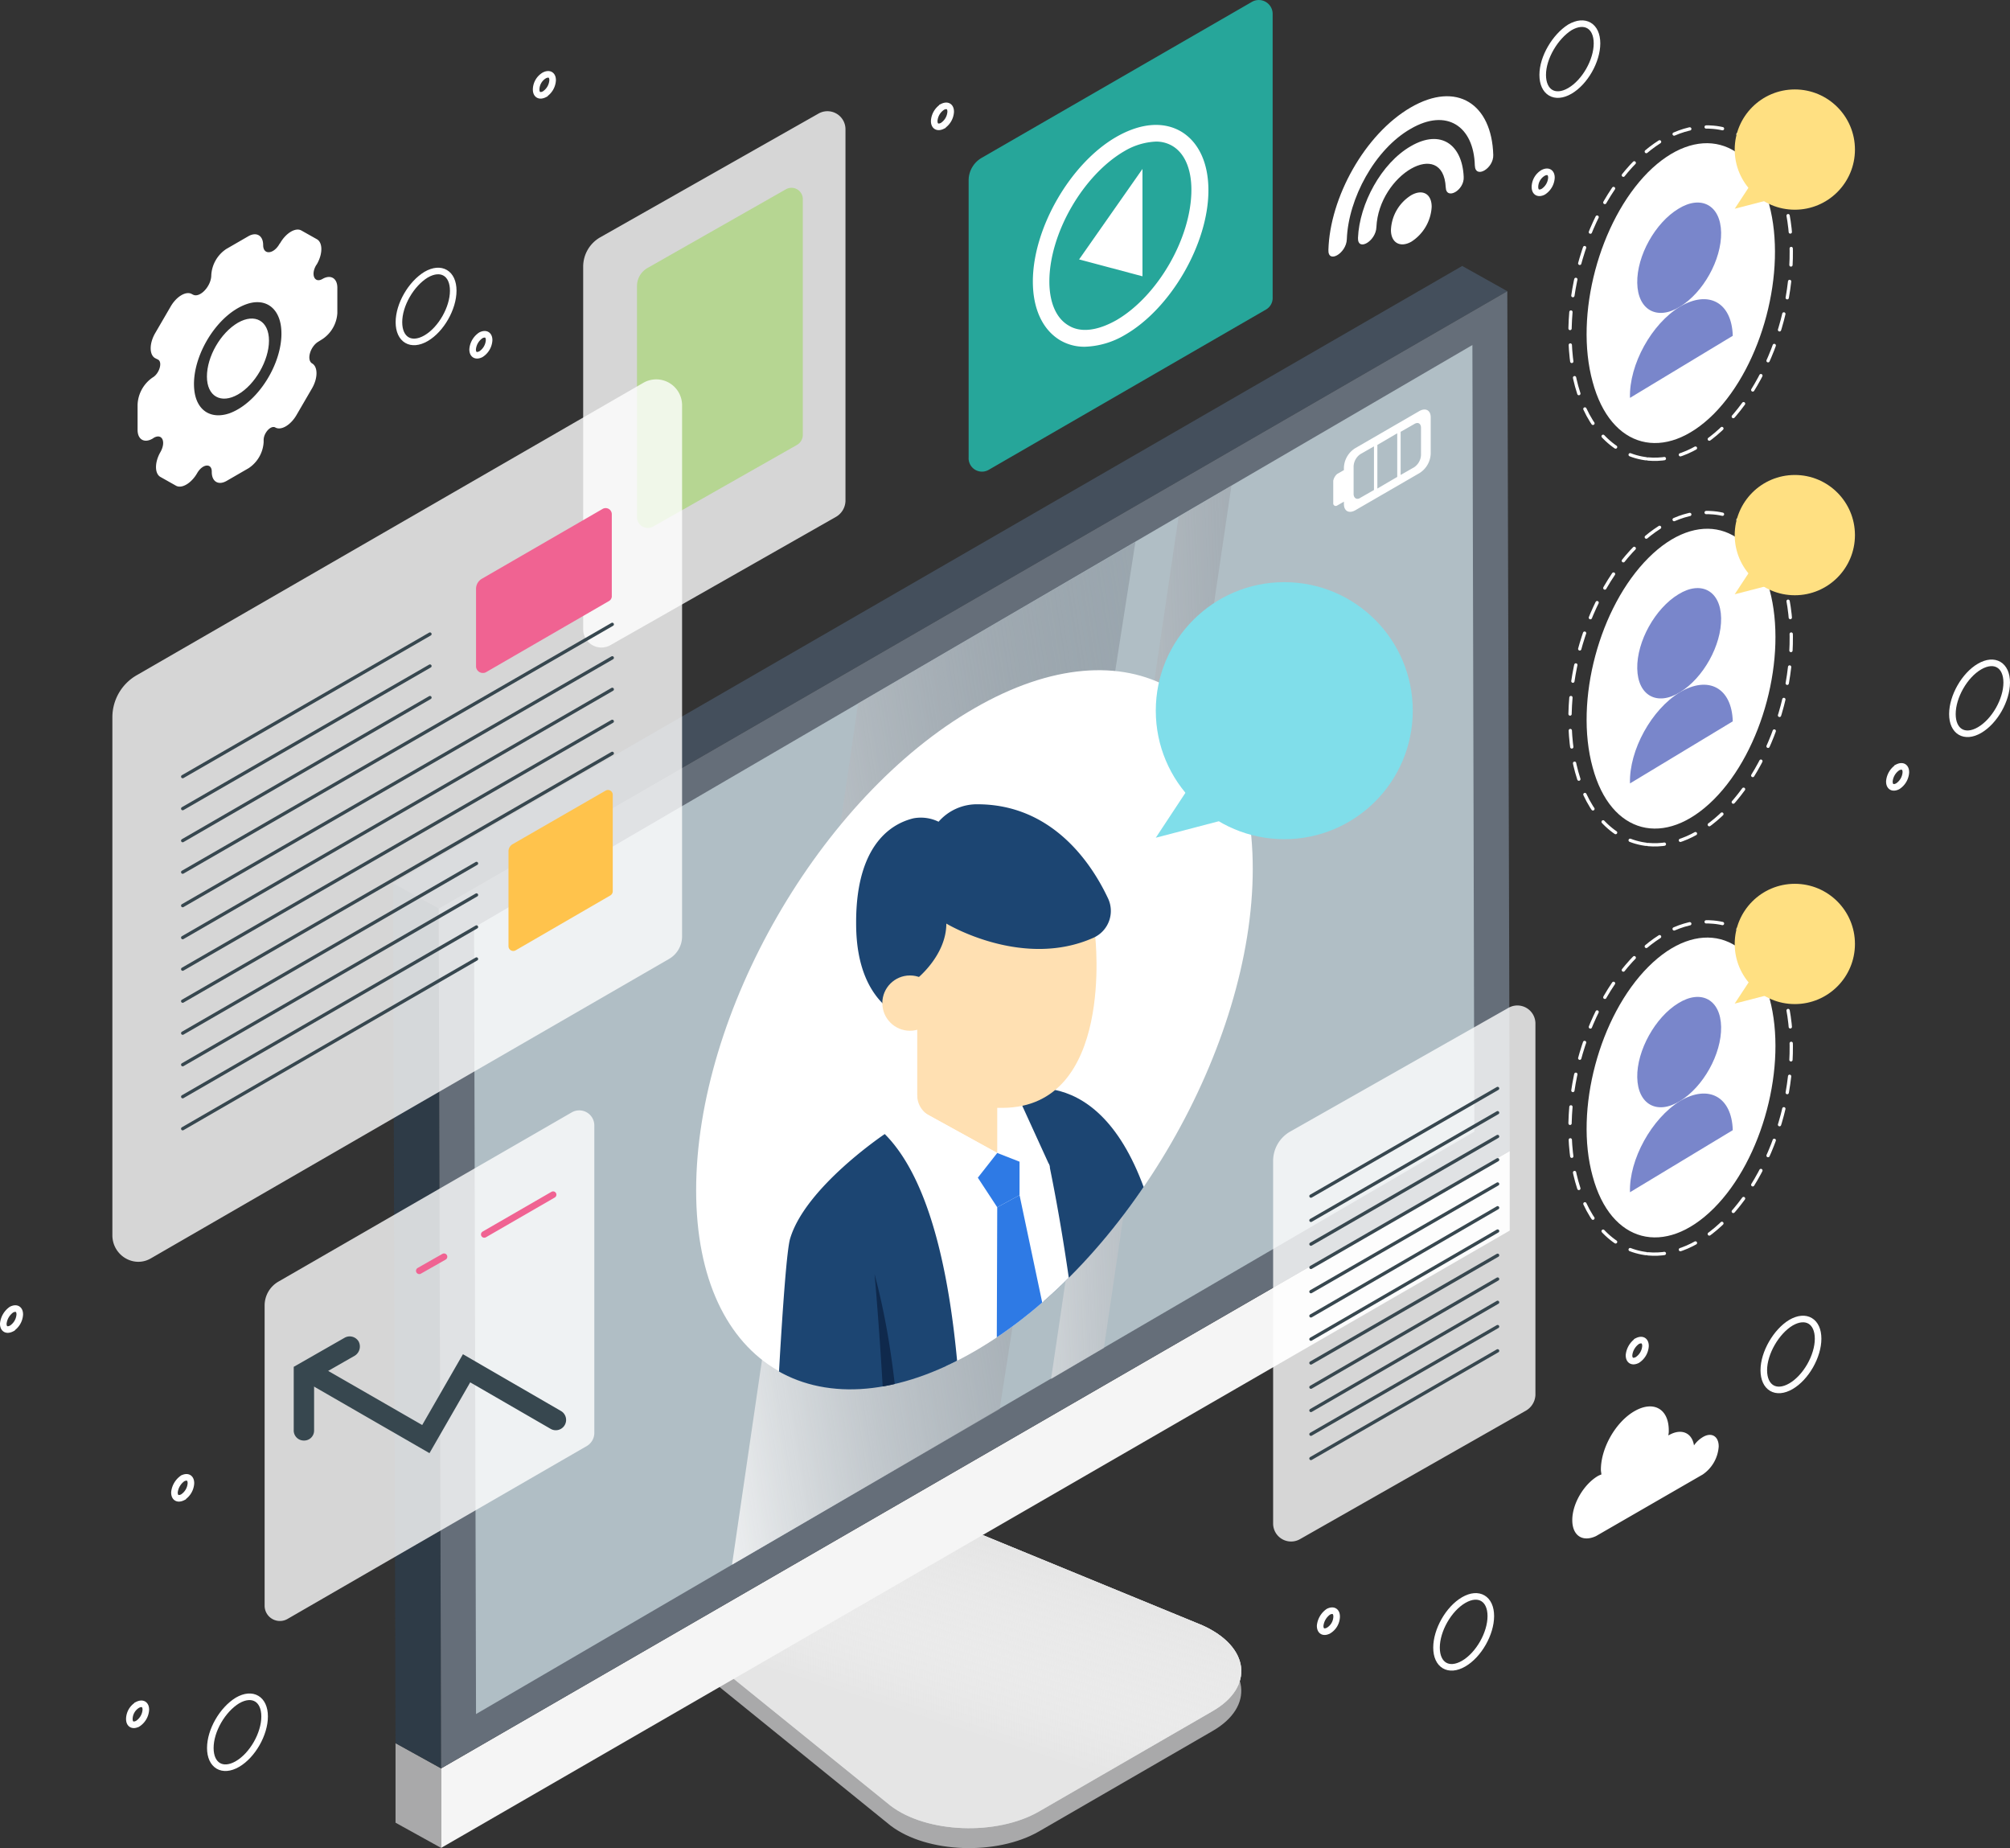 <svg xmlns="http://www.w3.org/2000/svg" xmlns:xlink="http://www.w3.org/1999/xlink" viewBox="0 0 611.17 561.816">
  <rect x="0" y="0" width="611.17" height="561.816" fill="#333333" stroke="none"/>
  <defs>
    <style>
      .cls-1 {
        fill: #a9a9aa;
      }

      .cls-2 {
        fill: #d0d2d3;
      }

      .cls-3 {
        fill: #e5e5e5;
      }

      .cls-4 {
        fill: url(#linear-gradient);
      }

      .cls-5 {
        fill: #f5f5f5;
      }

      .cls-6 {
        fill: #2e3b47;
      }

      .cls-7 {
        fill: #444f5c;
      }

      .cls-8 {
        fill: #656e79;
      }

      .cls-9 {
        fill: #b0bec5;
      }

      .cls-10 {
        fill: url(#linear-gradient-2);
      }

      .cls-11 {
        fill: url(#linear-gradient-3);
      }

      .cls-12, .cls-21, .cls-27 {
        fill: #fff;
      }

      .cls-13 {
        clip-path: url(#clip-path);
      }

      .cls-14 {
        fill: #1c4572;
      }

      .cls-15 {
        fill: url(#linear-gradient-4);
      }

      .cls-16 {
        fill: #ffe0b2;
      }

      .cls-17 {
        fill: #2e7ae5;
      }

      .cls-18 {
        fill: #0f294c;
      }

      .cls-19 {
        fill: url(#linear-gradient-5);
      }

      .cls-20 {
        fill: #80deea;
      }

      .cls-21, .cls-22 {
        opacity: 0.8;
      }

      .cls-22 {
        fill: #aed581;
      }

      .cls-23 {
        fill: #f06392;
      }

      .cls-24 {
        fill: #ffc34c;
      }

      .cls-25, .cls-29, .cls-30, .cls-33 {
        fill: none;
      }

      .cls-25 {
        stroke: #37474f;
      }

      .cls-25, .cls-29, .cls-30 {
        stroke-linecap: round;
      }

      .cls-25, .cls-27, .cls-29, .cls-30, .cls-33 {
        stroke-miterlimit: 10;
      }

      .cls-26 {
        fill: #26a69a;
      }

      .cls-27, .cls-30, .cls-33 {
        stroke: #fff;
      }

      .cls-27 {
        stroke-width: 0.75px;
      }

      .cls-28 {
        fill: #37474f;
      }

      .cls-29 {
        stroke: #f06392;
        stroke-linejoin: round;
      }

      .cls-29, .cls-33 {
        stroke-width: 2px;
      }

      .cls-30 {
        stroke-dasharray: 5.017 5.017;
      }

      .cls-31 {
        fill: #7986cb;
      }

      .cls-32 {
        fill: #ffe082;
      }
    </style>
    <linearGradient id="linear-gradient" x1="0.394" y1="0.633" x2="0.654" y2="0.162" gradientUnits="objectBoundingBox">
      <stop offset="0" stop-color="#fff" stop-opacity="0"/>
      <stop offset="0.539" stop-color="#eee" stop-opacity="0.537"/>
      <stop offset="1" stop-color="#e5e5e5"/>
    </linearGradient>
    <linearGradient id="linear-gradient-2" x1="-0.222" y1="0.785" x2="1.789" y2="-0.008" gradientUnits="objectBoundingBox">
      <stop offset="0" stop-color="#fff"/>
      <stop offset="0.235" stop-color="#c6cace" stop-opacity="0.765"/>
      <stop offset="0.494" stop-color="#8f959d" stop-opacity="0.506"/>
      <stop offset="0.717" stop-color="#666f7a" stop-opacity="0.282"/>
      <stop offset="0.893" stop-color="#4d5864" stop-opacity="0.106"/>
      <stop offset="1" stop-color="#444f5c" stop-opacity="0"/>
    </linearGradient>
    <linearGradient id="linear-gradient-3" x1="-0.875" y1="0.778" x2="3.622" y2="-0.131" xlink:href="#linear-gradient-2"/>
    <clipPath id="clip-path">
      <path id="Path_452" data-name="Path 452" d="M156.7,296.411c0,53.958,38.036,75.778,84.623,48.8,46.734-26.979,84.476-92.732,84.476-146.69s-38.036-75.778-84.623-48.8C194.442,176.7,156.553,242.453,156.7,296.411Z" transform="translate(-156.7 -138.154)"/>
    </clipPath>
    <linearGradient id="linear-gradient-4" x1="-27.774" y1="0.495" x2="-29.463" y2="0.515" gradientUnits="objectBoundingBox">
      <stop offset="0" stop-color="#fff" stop-opacity="0"/>
      <stop offset="1" stop-color="#0f294c"/>
    </linearGradient>
    <linearGradient id="linear-gradient-5" x1="-66.436" y1="2.394" x2="-57.92" y2="-0.058" xlink:href="#linear-gradient-4"/>
  </defs>
  <g id="XMLID_22_" transform="translate(-0.1 0.042)">
    <g id="XMLID_161_" transform="translate(41.937 80.81)">
      <g id="XMLID_162_" transform="translate(77.694)">
        <path id="XMLID_200_" class="cls-1" d="M321.281,377.578,268.5,408.1c-12.826,7.371-34.056,6.634-45.113-1.769l-64.426-52.189L229.729,313.3l88.456,38.184C332.633,357.823,334.108,370.207,321.281,377.578Z" transform="translate(-72.129 67.8)"/>
        <path id="XMLID_199_" class="cls-2" d="M317.006,372.34l-52.779,30.518c-12.826,7.371-34.056,6.634-45.113-1.769l-60.15-48.651L229.582,311.6l84.328,34.645C328.358,352.732,329.832,364.969,317.006,372.34Z" transform="translate(-67.854 66.993)"/>
        <path id="XMLID_198_" class="cls-3" d="M317.006,372.34l-52.779,30.518c-12.826,7.371-34.056,6.634-45.113-1.769l-60.15-48.651L229.582,311.6l84.328,34.645C328.358,352.732,329.832,364.969,317.006,372.34Z" transform="translate(-67.854 66.993)"/>
        <path id="XMLID_197_" class="cls-4" d="M317.006,372.34l-52.779,30.518c-12.826,7.371-34.056,6.634-45.113-1.769l-60.15-48.651L229.582,311.6l84.328,34.645C328.358,352.732,329.832,364.969,317.006,372.34Z" transform="translate(-67.854 66.993)"/>
        <g id="XMLID_163_">
          <path id="XMLID_196_" class="cls-1" d="M337.858,367.066,324,359.4v24.178l13.858,7.666Z" transform="translate(-323.263 89.664)"/>
          <path id="XMLID_195_" class="cls-5" d="M103.6,424.975v24.178L428.53,261.478V237.3Z" transform="translate(-89.005 31.755)"/>
          <path id="XMLID_194_" class="cls-6" d="M337.858,189.766,324,182.1l.737,261.389,13.858,7.666Z" transform="translate(-324 5.575)"/>
          <path id="XMLID_193_" class="cls-7" d="M442.888,62.466,429.177,54.8,104.1,242.475l13.858,7.666Z" transform="translate(-104.1 -54.8)"/>
          <path id="XMLID_192_" class="cls-8" d="M103.6,247.675l.737,261.389,324.93-187.675L428.53,60Z" transform="translate(-89.742 -52.334)"/>
          <g id="XMLID_164_" transform="translate(24.62 24.031)">
            <path id="XMLID_191_" class="cls-9" d="M110.9,248.16l.59,239.127,303.553-177.06L414.453,71.1Z" transform="translate(-110.9 -71.1)"/>
            <path id="XMLID_190_" class="cls-10" d="M262.18,375.3,180.8,422.624l38.331-261.831L303.46,111.7Z" transform="translate(-102.369 -51.845)"/>
            <path id="XMLID_189_" class="cls-11" d="M177.07,362.226,161,371.661l38.773-262.126,16.07-9.435Z" transform="translate(14.439 -57.346)"/>
            <g id="XMLID_165_" transform="translate(67.521 98.857)">
              <path id="XMLID_188_" class="cls-12" d="M156.6,296.264c0,53.958,37.889,75.778,84.623,48.8s84.623-92.584,84.623-146.543-37.889-75.778-84.623-48.8C194.341,176.7,156.6,242.305,156.6,296.264Z" transform="translate(-156.6 -138.154)"/>
              <g id="XMLID_166_" transform="translate(0)">
                <g id="XMLID_168_" class="cls-13" transform="translate(0)">
                  <path id="XMLID_187_" class="cls-14" d="M142.625,226.5s27.716-13.858,43.049,28.306c10.025,27.716,14.448,51.894,17.4,60,1.032,2.8,12.089,11.794,18.723,19.46,6.929,7.961,19.46,23.293,17.249,29.043-1.474,3.981-48.209-12.089-48.209-12.089L200.269,404s-14.3,22.851-30.223,26.832c0,0,.885-36.709,0-55.58C168.867,356.385,142.625,226.5,142.625,226.5Z" transform="translate(-49.45 -97.288)"/>
                  <path id="XMLID_186_" class="cls-15" d="M176.483,334.478C171.913,322.389,152.6,244.4,152.6,244.4l16.659,97.3h0s19.608,6.782,33.908,10.467h0S180.169,344.651,176.483,334.478Z" transform="translate(-28.023 -87.765)"/>
                  <path id="XMLID_185_" class="cls-12" d="M197.746,230.2a56.99,56.99,0,0,0-8.846,7.371s17.544,25.5,20.492,55.138c2.949,29.78.147,87.719.147,87.719s34.351,7.371,46.44-11.647c0,0-2.359-66.195-14.3-124.134Z" transform="translate(-134.351 -94.5)"/>
                  <path id="XMLID_184_" class="cls-12" d="M198.494,242.585V228.874l7.224-1.474,8.551,18.723a1.428,1.428,0,0,1-1.917,1.917Z" transform="translate(-106.941 -95.828)"/>
                  <path id="XMLID_183_" class="cls-16" d="M242.926,197.174s6.045,52.042-28.159,52.189h-1.622v13.711L188.82,249.658V210.147c0-21.524,12.974-25.947,27.274-25.947C230.248,184.2,242.926,191.277,242.926,197.174Z" transform="translate(-121.593 -116.316)"/>
                  <path id="XMLID_182_" class="cls-14" d="M204.306,218.874s8.993-7.077,8.993-16.807c0,0,23.146,14.006,44.818,4.275a8.937,8.937,0,0,0,4.275-12.089c-5.013-10.615-16.954-28.453-39.658-28.453a15.47,15.47,0,0,0-11.794,5.307,12.258,12.258,0,0,0-7.666-1.032c-4.128,1.032-17.544,5.455-17.4,31.992,0,27.716,18.428,29.928,18.428,29.928Z" transform="translate(-137.226 -125.043)"/>
                  <circle id="XMLID_181_" class="cls-16" cx="8.403" cy="8.403" r="8.403" transform="translate(56.612 92.799)"/>
                  <path id="XMLID_180_" class="cls-12" d="M238.933,243.344l-20.64-11.352a7.017,7.017,0,0,1-3.686-6.192h0s-5.307.885-5.307,6.045c0,4.275,10.32,20.787,14.3,27.127a2,2,0,0,0,3.243.147Z" transform="translate(-147.38 -96.587)"/>
                  <path id="XMLID_179_" class="cls-17" d="M199.377,246.4l18.281,86.54-11.352,20.05L192.3,337.068l.295-86.982Z" transform="translate(-101.042 -86.817)"/>
                  <path id="XMLID_178_" class="cls-17" d="M217.379,240.354v10.172l-6.782,3.686-5.9-8.993,5.9-7.519Z" transform="translate(-119.044 -90.943)"/>
                  <path id="XMLID_177_" class="cls-12" d="M177.3,305.2,245.7,344.416l-52.189,29.928L122.6,336.9Z" transform="translate(-26.33 -58.929)"/>
                  <g id="XMLID_174_" transform="translate(102.462 283.495)">
                    <path id="XMLID_176_" class="cls-16" d="M181.923,339.222s14.743-11.942,23.883-7.961c3.243,1.474-3.981,6.045-6.929,8.109l14.6,7.814s-15.48,16.217-35.972,9.878Z" transform="translate(-177.5 -330.449)"/>
                  </g>
                  <path id="XMLID_173_" class="cls-18" d="M274.139,332.96c-2.506,52.779-2.8,70.47-2.8,70.47s-43.344-2.506-55.138-25.063l3.391-64.868Z" transform="translate(-192.759 -54.993)"/>
                  <path id="XMLID_172_" class="cls-14" d="M274.139,332.96c-2.506,52.779-2.8,70.47-2.8,70.47s-43.344-2.506-55.138-25.063l3.391-64.868Z" transform="translate(-192.759 -54.993)"/>
                  <path id="XMLID_171_" class="cls-14" d="M282.848,381.227s-21.23-7.224-27.127-10.172l-.442-.295V354.838c0-25.21.442-96.712-23.883-121.038,0,0-24.031,16.07-28.748,31.7-2.064,6.487-5.013,71.945-5.16,73.714-.737,19.608,3.538,53.664,58.086,63.836a154.153,154.153,0,0,0,20.2,2.506S284.764,400.835,282.848,381.227Z" transform="translate(-174.046 -92.792)"/>
                  <path id="XMLID_170_" class="cls-19" d="M231.532,345.259s.737-6.192-6.634-9.73c-.737-22.114-2.064-48.209-8.7-72.829,0,0,3.391,36.857,4.128,75.335,0,.442,5.16.442,6.192,4.423,0,.295.147.59.147.885a11.948,11.948,0,0,1,0,3.243s9.73,6.929,16.659,10.32v-5.75Z" transform="translate(-161.946 -79.086)"/>
                  <path id="XMLID_169_" class="cls-16" d="M157.847,310.323s-12.236-2.8-16.807,6.782c-.885,2.064,11.057-.295,11.057-.295l17.1,9.878C169.347,326.687,171.116,314.3,157.847,310.323Z" transform="translate(22.899 -56.681)"/>
                </g>
              </g>
            </g>
          </g>
        </g>
      </g>
    </g>
    <g id="XMLID_157_" transform="translate(351.535 176.933)">
      <g id="XMLID_158_" transform="translate(0)">
        <circle id="XMLID_160_" class="cls-20" cx="39.068" cy="39.068" r="39.068" transform="translate(0)"/>
        <path id="XMLID_159_" class="cls-20" d="M171.506,158.3,157.5,179.53l28.159-7.371Z" transform="translate(-157.5 -101.835)"/>
      </g>
    </g>
    <g id="XMLID_155_" transform="translate(177.423 33.783)">
      <path id="XMLID_156_" class="cls-21" d="M248.856,185.217l68.7-39.068a5.781,5.781,0,0,0,2.8-4.718V28.354a5.485,5.485,0,0,0-8.256-4.718L245.76,61.23a10.286,10.286,0,0,0-5.16,8.846V180.352A5.549,5.549,0,0,0,248.856,185.217Z" transform="translate(-240.6 -22.901)"/>
    </g>
    <g id="XMLID_153_" transform="translate(193.782 57.044)">
      <path id="XMLID_154_" class="cls-22" d="M254.418,141.614l43.638-24.768a3.539,3.539,0,0,0,1.769-2.949V42.1a3.439,3.439,0,0,0-5.16-2.949L252.649,63.035a6.322,6.322,0,0,0-3.243,5.6v70.028A3.3,3.3,0,0,0,254.418,141.614Z" transform="translate(-249.4 -38.68)"/>
    </g>
    <g id="XMLID_136_" transform="translate(34.271 115.304)">
      <path id="XMLID_152_" class="cls-21" d="M286.094,345.339l157.452-90.963a7.934,7.934,0,0,0,3.981-6.782V86.015a7.866,7.866,0,0,0-11.794-6.782l-154.062,88.9a14.736,14.736,0,0,0-7.371,12.679V338.558C274.447,344.6,280.934,348.435,286.094,345.339Z" transform="translate(-274.3 -78.198)"/>
      <g id="XMLID_137_" transform="translate(21.377 39.102)">
        <path id="XMLID_151_" class="cls-23" d="M291.749,154.668,329.2,133a1.694,1.694,0,0,0,.885-1.622V106.607a1.864,1.864,0,0,0-2.8-1.622l-36.709,21.23a3.539,3.539,0,0,0-1.769,2.949v23.883A2.1,2.1,0,0,0,291.749,154.668Z" transform="translate(-199.606 -104.72)"/>
        <path id="XMLID_150_" class="cls-24" d="M290.811,211.571l28.748-16.659a1.5,1.5,0,0,0,.737-1.179V164.247a1.451,1.451,0,0,0-2.211-1.179l-28.159,16.217a2.5,2.5,0,0,0-1.327,2.359v28.748A1.451,1.451,0,0,0,290.811,211.571Z" transform="translate(-189.529 -77.147)"/>
        <line id="XMLID_149_" class="cls-25" x1="130.621" y2="75.335" transform="translate(0 45.525)"/>
        <line id="XMLID_148_" class="cls-25" x1="130.621" y2="75.483" transform="translate(0 55.108)"/>
        <line id="XMLID_147_" class="cls-25" x1="130.621" y2="75.335" transform="translate(0 64.838)"/>
        <line id="XMLID_146_" class="cls-25" x1="130.621" y2="75.335" transform="translate(0 74.568)"/>
        <line id="XMLID_145_" class="cls-25" x1="75.188" y2="43.344" transform="translate(0 38.301)"/>
        <line id="XMLID_144_" class="cls-25" x1="75.188" y2="43.344" transform="translate(0 48.031)"/>
        <line id="XMLID_143_" class="cls-25" x1="75.188" y2="43.491" transform="translate(0 57.614)"/>
        <line id="XMLID_142_" class="cls-25" x1="130.621" y2="75.335" transform="translate(0 35.353)"/>
        <line id="XMLID_141_" class="cls-25" x1="89.341" y2="51.6" transform="translate(0 108.034)"/>
        <line id="XMLID_140_" class="cls-25" x1="89.341" y2="51.6" transform="translate(0 117.617)"/>
        <line id="XMLID_139_" class="cls-25" x1="89.341" y2="51.6" transform="translate(0 127.347)"/>
        <line id="XMLID_138_" class="cls-25" x1="89.341" y2="51.6" transform="translate(0 137.078)"/>
      </g>
    </g>
    <g id="XMLID_117_" transform="translate(387.212 305.639)">
      <path id="XMLID_135_" class="cls-21" d="M106.556,369.469l68.7-39.068a5.781,5.781,0,0,0,2.8-4.718V212.754a5.485,5.485,0,0,0-8.256-4.718L103.46,245.63a10.286,10.286,0,0,0-5.16,8.846V364.752A5.465,5.465,0,0,0,106.556,369.469Z" transform="translate(-98.3 -207.301)"/>
      <g id="XMLID_118_" transform="translate(11.499 25.208)">
        <g id="XMLID_131_">
          <line id="XMLID_134_" class="cls-25" x1="56.76" y2="32.729" transform="translate(0)"/>
          <line id="XMLID_133_" class="cls-25" x1="56.76" y2="32.729" transform="translate(0 7.371)"/>
          <line id="XMLID_132_" class="cls-25" x1="56.76" y2="32.729" transform="translate(0 14.595)"/>
        </g>
        <g id="XMLID_127_" transform="translate(0 21.672)">
          <line id="XMLID_130_" class="cls-25" x1="56.76" y2="32.729" transform="translate(0)"/>
          <line id="XMLID_129_" class="cls-25" x1="56.76" y2="32.729" transform="translate(0 7.371)"/>
          <line id="XMLID_128_" class="cls-25" x1="56.76" y2="32.876" transform="translate(0 14.595)"/>
        </g>
        <g id="XMLID_123_" transform="translate(0 43.344)">
          <line id="XMLID_126_" class="cls-25" x1="56.76" y2="32.876" transform="translate(0)"/>
          <line id="XMLID_125_" class="cls-25" x1="56.76" y2="32.729" transform="translate(0 7.371)"/>
          <line id="XMLID_124_" class="cls-25" x1="56.76" y2="32.876" transform="translate(0 14.595)"/>
        </g>
        <g id="XMLID_119_" transform="translate(0 65.015)">
          <line id="XMLID_122_" class="cls-25" x1="56.76" y2="32.876" transform="translate(0)"/>
          <line id="XMLID_121_" class="cls-25" x1="56.76" y2="32.729" transform="translate(0 7.371)"/>
          <line id="XMLID_120_" class="cls-25" x1="56.76" y2="32.729" transform="translate(0 14.743)"/>
        </g>
      </g>
    </g>
    <g id="XMLID_104_" transform="translate(294.623 -0.042)">
      <path id="XMLID_116_" class="cls-26" d="M158.7,142.73l84.181-48.651a4.038,4.038,0,0,0,2.064-3.686V4.148A4.213,4.213,0,0,0,238.749.462L156.485,47.934a7.934,7.934,0,0,0-3.981,6.782v84.328A4.067,4.067,0,0,0,158.7,142.73Z" transform="translate(-152.5 0.042)"/>
      <g id="XMLID_105_" transform="translate(19.907 38.348)">
        <g id="XMLID_107_" transform="translate(0)">
          <path id="XMLID_109_" class="cls-27" d="M181.48,92.652a24.952,24.952,0,0,0,11.942-3.538c13.858-7.961,25.21-27.569,25.21-43.638,0-8.256-2.949-14.448-8.109-17.544-5.307-3.1-12.089-2.506-19.313,1.622C177.352,37.514,166,57.122,166,73.191c0,8.256,2.949,14.448,8.109,17.544A14.117,14.117,0,0,0,181.48,92.652ZM203,30.29a9.96,9.96,0,0,1,5.16,1.327c3.833,2.211,6.045,7.077,6.045,13.711,0,14.743-10.32,32.581-23,39.953-5.75,3.243-11.057,3.981-14.89,1.622-3.833-2.211-6.045-7.077-6.045-13.711,0-14.743,10.32-32.581,23-39.953A20.892,20.892,0,0,1,203,30.29Z" transform="translate(-166 -25.969)"/>
          <path id="XMLID_108_" class="cls-27" d="M197.881,66.56V35.6L179.6,61.695Z" transform="translate(-165.3 -21.402)"/>
        </g>
      </g>
    </g>
    <g id="XMLID_97_" transform="translate(80.563 337.509)">
      <path id="XMLID_103_" class="cls-21" d="M299.329,383.542l91.11-52.632a4.645,4.645,0,0,0,2.211-3.981V233.461a4.583,4.583,0,0,0-6.782-3.981l-89.194,51.452A8.368,8.368,0,0,0,292.4,288.3v91.258A4.644,4.644,0,0,0,299.329,383.542Z" transform="translate(-292.4 -228.919)"/>
      <g id="XMLID_100_" transform="translate(8.846 68.7)">
        <path id="XMLID_102_" class="cls-28" d="M336.375,309.275l12.384-21.524L373.232,301.9a3.136,3.136,0,1,0,3.1-5.455L346.548,279.2l-12.384,21.524-31.255-17.986a3.136,3.136,0,0,0-3.1,5.455Z" transform="translate(-295.095 -273.772)"/>
        <path id="XMLID_101_" class="cls-28" d="M343.858,307.188a3.023,3.023,0,0,0,3.1-3.1V288.465l12.384-7.077a3.294,3.294,0,0,0,1.179-4.275,3.153,3.153,0,0,0-4.275-1.179l-15.48,8.846v19.166A3.061,3.061,0,0,0,343.858,307.188Z" transform="translate(-340.762 -275.518)"/>
      </g>
      <line id="XMLID_99_" class="cls-29" x1="20.935" y2="12.089" transform="translate(66.785 25.624)"/>
      <line id="XMLID_98_" class="cls-29" x1="7.519" y2="4.275" transform="translate(47.029 44.495)"/>
    </g>
    <g id="XMLID_85_" transform="translate(477.483 144.351)">
      <g id="XMLID_94_" transform="translate(0 11.404)">
        <path id="XMLID_96_" class="cls-30" d="M69.221,206.571c7.814.737,16.07-2.8,23.441-10.172,16.217-16.217,24.178-46.292,18.134-68.554-3.538-13.121-11.5-21.23-21.672-22.114-7.814-.737-16.07,2.8-23.441,10.172C49.466,132.12,41.5,162.2,47.549,184.457,51.088,197.431,59.049,205.539,69.221,206.571Z" transform="translate(-45.531 -105.635)"/>
      </g>
      <path id="XMLID_93_" class="cls-12" d="M50.631,181.541c5.455,20.345,21.967,24.62,36.857,9.73s22.409-43.491,16.954-63.689c-5.455-20.345-21.967-24.62-36.857-9.73S45.029,161.2,50.631,181.541Z" transform="translate(-43.747 -92.642)"/>
      <g id="XMLID_90_" transform="translate(18.226 34.382)">
        <path id="XMLID_92_" class="cls-31" d="M60,145.663c.147,8.256,6.045,11.5,12.974,7.224,7.077-4.275,12.679-14.3,12.531-22.556s-6.045-11.5-12.974-7.224C65.456,127.382,59.853,137.407,60,145.663Z" transform="translate(-57.78 -121.221)"/>
        <path id="XMLID_91_" class="cls-31" d="M72.794,143.436c8.7-5.16,15.775-1.327,16.07,8.846L57.609,171.152C57.314,160.98,64.243,148.6,72.794,143.436Z" transform="translate(-57.6 -111.77)"/>
      </g>
      <g id="XMLID_86_" transform="translate(50.08)">
        <g id="XMLID_87_">
          <circle id="XMLID_89_" class="cls-32" cx="18.281" cy="18.281" r="18.281"/>
          <path id="XMLID_88_" class="cls-32" d="M54.787,115.8,48.3,125.678l13.121-3.391Z" transform="translate(-48.3 -89.411)"/>
        </g>
      </g>
    </g>
    <g id="XMLID_73_" transform="translate(477.483 268.633)">
      <g id="XMLID_82_" transform="translate(0 11.551)">
        <path id="XMLID_84_" class="cls-30" d="M69.221,290.971c7.814.737,16.07-2.8,23.441-10.172,16.217-16.217,24.178-46.292,18.134-68.554-3.538-13.121-11.5-21.23-21.672-22.114-7.814-.737-16.07,2.8-23.441,10.172C49.466,216.52,41.5,246.6,47.549,268.857,51.088,281.831,59.049,289.939,69.221,290.971Z" transform="translate(-45.531 -190.035)"/>
      </g>
      <path id="XMLID_81_" class="cls-12" d="M50.631,265.841c5.455,20.345,21.967,24.62,36.857,9.73s22.409-43.491,16.954-63.689c-5.455-20.345-21.967-24.62-36.857-9.73S45.029,245.644,50.631,265.841Z" transform="translate(-43.747 -176.942)"/>
      <g id="XMLID_78_" transform="translate(18.226 34.382)">
        <path id="XMLID_80_" class="cls-31" d="M60,229.963c.147,8.256,6.045,11.5,12.974,7.224,7.077-4.275,12.679-14.3,12.531-22.556s-6.045-11.5-12.974-7.224C65.456,211.682,59.853,221.854,60,229.963Z" transform="translate(-57.78 -205.521)"/>
        <path id="XMLID_79_" class="cls-31" d="M72.794,227.736c8.7-5.16,15.775-1.327,16.07,8.846L57.609,255.452C57.314,245.427,64.243,233.043,72.794,227.736Z" transform="translate(-57.6 -196.07)"/>
      </g>
      <g id="XMLID_74_" transform="translate(50.08)">
        <g id="XMLID_75_">
          <circle id="XMLID_77_" class="cls-32" cx="18.281" cy="18.281" r="18.281"/>
          <path id="XMLID_76_" class="cls-32" d="M54.787,200.2,48.3,210.078l13.121-3.391Z" transform="translate(-48.3 -173.663)"/>
        </g>
      </g>
    </g>
    <g id="XMLID_61_" transform="translate(477.483 27.147)">
      <g id="XMLID_70_" transform="translate(0 11.404)">
        <path id="XMLID_72_" class="cls-30" d="M69.221,127.071c7.814.737,16.07-2.8,23.441-10.172,16.217-16.217,24.178-46.292,18.134-68.554-3.538-13.121-11.5-21.23-21.672-22.114-7.814-.737-16.07,2.8-23.441,10.172C49.466,52.62,41.5,82.7,47.549,104.957,51.088,117.931,59.049,126.039,69.221,127.071Z" transform="translate(-45.531 -26.135)"/>
      </g>
      <path id="XMLID_69_" class="cls-12" d="M50.731,102.041c5.455,20.345,21.967,24.62,36.857,9.73,14.743-14.89,22.262-43.344,16.807-63.689s-21.967-24.62-36.857-9.73C52.8,53.243,45.129,81.7,50.731,102.041Z" transform="translate(-43.848 -13.142)"/>
      <g id="XMLID_66_" transform="translate(18.226 34.382)">
        <path id="XMLID_68_" class="cls-31" d="M60,66.163c.147,8.256,6.045,11.5,12.974,7.224,7.077-4.275,12.679-14.3,12.531-22.556s-6.045-11.5-12.974-7.224C65.456,47.882,59.853,57.907,60,66.163Z" transform="translate(-57.78 -41.721)"/>
        <path id="XMLID_67_" class="cls-31" d="M72.794,63.936c8.7-5.16,15.775-1.327,16.07,8.846L57.609,91.652C57.314,81.48,64.243,69.1,72.794,63.936Z" transform="translate(-57.6 -32.27)"/>
      </g>
      <g id="XMLID_62_" transform="translate(50.08)">
        <g id="XMLID_63_">
          <circle id="XMLID_65_" class="cls-32" cx="18.281" cy="18.281" r="18.281"/>
          <path id="XMLID_64_" class="cls-32" d="M54.787,36.3,48.3,46.178l13.121-3.391Z" transform="translate(-48.3 -9.911)"/>
        </g>
      </g>
    </g>
    <path id="XMLID_60_" class="cls-33" d="M314.1,73.476c0,1.622,1.032,2.211,2.506,1.474a5.44,5.44,0,0,0,2.506-4.275c0-1.622-1.032-2.211-2.506-1.474A5.679,5.679,0,0,0,314.1,73.476Z" transform="translate(-170.29 32.691)"/>
    <path id="XMLID_59_" class="cls-33" d="M95,39.976c0,1.622,1.032,2.211,2.506,1.474a5.44,5.44,0,0,0,2.506-4.275c0-1.622-1.032-2.211-2.506-1.474A5.084,5.084,0,0,0,95,39.976Z" transform="translate(371.823 16.803)"/>
    <path id="XMLID_58_" class="cls-33" d="M139.3,336.676c0,1.622,1.032,2.211,2.506,1.474a5.084,5.084,0,0,0,2.506-4.275c0-1.622-1.032-2.211-2.506-1.474A5.941,5.941,0,0,0,139.3,336.676Z" transform="translate(262.213 157.52)"/>
    <path id="XMLID_57_" class="cls-33" d="M410.9,274.376c0,1.622,1.032,2.211,2.506,1.474a5.44,5.44,0,0,0,2.506-4.275c0-1.622-1.032-2.211-2.506-1.474A5.941,5.941,0,0,0,410.9,274.376Z" transform="translate(-409.8 127.973)"/>
    <path id="XMLID_56_" class="cls-33" d="M218.9,26.376c0,1.622,1.032,2.211,2.506,1.474a5.44,5.44,0,0,0,2.506-4.275c0-1.622-1.032-2.211-2.506-1.474A5.5,5.5,0,0,0,218.9,26.376Z" transform="translate(65.26 10.353)"/>
    <path id="XMLID_55_" class="cls-33" d="M75.6,280.876c0,1.622,1.032,2.211,2.506,1.474a5.44,5.44,0,0,0,2.506-4.275c0-1.622-1.032-2.211-2.506-1.474A5.941,5.941,0,0,0,75.6,280.876Z" transform="translate(419.824 131.056)"/>
    <path id="XMLID_54_" class="cls-33" d="M21.9,162.576c0,1.622,1.032,2.211,2.506,1.474a5.44,5.44,0,0,0,2.506-4.275c0-1.622-1.032-2.211-2.506-1.474A5.679,5.679,0,0,0,21.9,162.576Z" transform="translate(552.692 74.949)"/>
    <path id="XMLID_53_" class="cls-33" d="M301,19.876c0,1.622,1.032,2.211,2.506,1.474a5.44,5.44,0,0,0,2.506-4.275c0-1.622-1.032-2.211-2.506-1.474A5.084,5.084,0,0,0,301,19.876Z" transform="translate(-137.877 7.27)"/>
    <path id="XMLID_52_" class="cls-33" d="M375.6,309.176c0,1.622,1.032,2.211,2.506,1.474a5.44,5.44,0,0,0,2.506-4.275c0-1.622-1.032-2.211-2.506-1.474A5.941,5.941,0,0,0,375.6,309.176Z" transform="translate(-322.458 144.478)"/>
    <path id="XMLID_51_" class="cls-33" d="M384.9,355.876c0,1.622,1.032,2.211,2.506,1.474a5.44,5.44,0,0,0,2.506-4.275c0-1.622-1.032-2.211-2.506-1.474A5.084,5.084,0,0,0,384.9,355.876Z" transform="translate(-345.469 166.626)"/>
    <path id="XMLID_50_" class="cls-33" d="M321.5,71.41c0,5.307,3.686,7.519,8.256,4.865s8.256-9.14,8.256-14.448-3.686-7.519-8.256-4.865C325.186,59.763,321.5,66.1,321.5,71.41Z" transform="translate(-200.099 26.502)"/>
    <path id="XMLID_49_" class="cls-33" d="M85.6,20.41c0,5.307,3.686,7.519,8.256,4.865s8.256-9.14,8.256-14.448-3.686-7.519-8.256-4.865C89.433,8.763,85.6,15.1,85.6,20.41Z" transform="translate(383.582 2.314)"/>
    <path id="XMLID_48_" class="cls-33" d="M40,287.51c0,5.307,3.686,7.519,8.256,4.865s8.256-9.141,8.256-14.448-3.686-7.519-8.256-4.865C43.833,275.715,40,282.2,40,287.51Z" transform="translate(496.409 128.993)"/>
    <path id="XMLID_47_" class="cls-33" d="M107.5,344.71c0,5.307,3.686,7.519,8.256,4.865s8.256-9.141,8.256-14.448-3.686-7.519-8.256-4.865S107.5,339.4,107.5,344.71Z" transform="translate(329.395 156.121)"/>
    <path id="XMLID_46_" class="cls-33" d="M360.4,365.41c0,5.307,3.686,7.519,8.256,4.865s8.256-9.141,8.256-14.448-3.686-7.519-8.256-4.865C364.086,353.763,360.4,360.1,360.4,365.41Z" transform="translate(-296.349 165.939)"/>
    <path id="XMLID_45_" class="cls-33" d="M1.1,152.21c0,5.307,3.686,7.519,8.256,4.865s8.256-9.14,8.256-14.448-3.686-7.519-8.256-4.865S1.1,146.9,1.1,152.21Z" transform="translate(592.658 64.823)"/>
    <g id="XMLID_39_" transform="translate(41.937 69.753)">
      <path id="XMLID_42_" class="cls-12" d="M349.97,92.265h0c2.064-1.179,3.1-4.718,1.622-5.455l-.885-.442c-1.769-1.032-1.769-4.423,0-7.519l4.718-8.109c1.769-3.1,4.718-4.865,6.487-3.833l.295.147c2.064,1.179,5.6-2.506,5.6-5.9h0a10.206,10.206,0,0,1,4.57-7.961l6.634-3.833c2.506-1.474,4.57-.295,4.57,2.654h0c0,3.1,3.243,2.8,5.013-.442l.147-.147c1.769-3.1,4.718-4.865,6.487-3.833l4.718,2.654c1.769,1.032,1.769,4.423,0,7.519l-.295.442c-1.622,2.8-.442,5.455,1.917,4.128h0c2.506-1.474,4.57-.295,4.57,2.654v7.666a10.206,10.206,0,0,1-4.57,7.961l-1.179.737c-2.506,1.474-3.686,5.6-1.917,6.634h0c1.769,1.032,1.769,4.423,0,7.519l-4.718,8.109c-1.769,3.1-4.718,4.865-6.487,3.833h0c-1.327-.737-3.538,1.622-3.538,3.833v.59a10.206,10.206,0,0,1-4.57,7.961l-6.634,3.833c-2.506,1.474-4.57.295-4.57-2.654v-.147c0-2.654-2.8-2.359-4.423.442h0c-1.769,3.1-4.718,4.865-6.487,3.833l-4.718-2.654c-1.769-1.032-1.769-4.423,0-7.519h0c1.769-3.1.59-5.75-1.917-4.423l-.442.295c-2.506,1.474-4.57.295-4.57-2.654v-7.666A10.523,10.523,0,0,1,349.97,92.265Zm23.294,10.91c9.435-3.391,17.4-17.249,15.627-27.127-1.032-5.455-5.16-7.961-10.467-6.045-9.435,3.391-17.4,17.249-15.627,27.127C363.828,102.585,367.956,104.944,373.264,103.175Z" transform="translate(-345.4 -47.3)"/>
      <path id="XMLID_40_" class="cls-12" d="M359.5,83.272c0,6.045,4.275,8.4,9.435,5.455s9.435-10.32,9.435-16.364-4.275-8.4-9.435-5.455C363.628,70,359.5,77.227,359.5,83.272Z" transform="translate(-338.418 -38.601)"/>
    </g>
    <path id="XMLID_30_" class="cls-12" d="M121.079,104l2.064-1.179v-.737a7.279,7.279,0,0,1,3.391-5.9l19.608-11.352c1.917-1.032,3.391-.147,3.391,1.917V97.813a7.279,7.279,0,0,1-3.391,5.9l-19.608,11.352c-1.917,1.032-3.391.147-3.391-1.917v-.737l-2.064,1.179a.765.765,0,0,1-1.179-.737v-6.782A3.651,3.651,0,0,1,121.079,104Zm19.313.295,4.128-2.359a4.762,4.762,0,0,0,2.064-3.686V90c0-1.327-.885-1.917-2.064-1.179l-4.128,2.359Zm-7.077,4.128,6.045-3.538V91.621l-6.045,3.538Zm-7.224,1.622c0,1.327,1.032,1.917,2.064,1.179l4.128-2.359V95.6l-4.128,2.359a4.762,4.762,0,0,0-2.064,3.686Z" transform="translate(285.593 40.052)"/>
    <g id="XMLID_24_" transform="translate(404.016 29.212)">
      <g id="XMLID_28_" transform="translate(0)">
        <path id="XMLID_29_" class="cls-12" d="M151.524,40.882c-.295-11.942-8.551-17.544-19.46-11.2-10.91,6.192-19.018,21.23-19.46,33.613-.147,4.275-5.75,7.519-5.6,3.243.442-15.922,11.057-35.235,25.063-43.344s24.62-1.032,25.063,14.448c.147,4.128-5.455,7.371-5.6,3.243Z" transform="translate(-106.998 -19.801)"/>
      </g>
      <g id="XMLID_26_" transform="translate(8.993 13.002)">
        <path id="XMLID_27_" class="cls-12" d="M139.78,43.333c-.737-15.185-20.345-3.981-21.082,12.089-.147,4.275-5.75,7.519-5.6,3.243.442-10.32,7.077-22.7,16.07-27.864,9.14-5.307,15.627-.442,16.07,9.288.295,4.128-5.307,7.224-5.455,3.243Z" transform="translate(-113.092 -28.62)"/>
      </g>
      <path id="XMLID_25_" class="cls-12" d="M119.7,51.083c0,3.833,2.8,5.455,6.192,3.538a13.427,13.427,0,0,0,6.192-10.615c0-3.981-2.8-5.455-6.192-3.538A13.057,13.057,0,0,0,119.7,51.083Z" transform="translate(-100.679 -10.394)"/>
    </g>
    <path id="XMLID_23_" class="cls-12" d="M60.5,324.516c0-5.013,3.538-10.91,7.814-13.416a7.18,7.18,0,0,1,1.032-.442c0-.442-.147-.885-.147-1.474,0-6.634,4.57-14.6,10.32-17.839s10.32-.59,10.32,5.9a5.016,5.016,0,0,1-.147,1.474h.147c3.833-2.211,7.077-.737,7.666,3.1a8.571,8.571,0,0,1,2.654-2.506c2.654-1.622,4.865-.295,4.865,2.8a11.2,11.2,0,0,1-4.865,8.551L67.724,329.382h0C63.6,331.3,60.5,329.234,60.5,324.516Z" transform="translate(417.675 137.541)"/>
  </g>
</svg>

